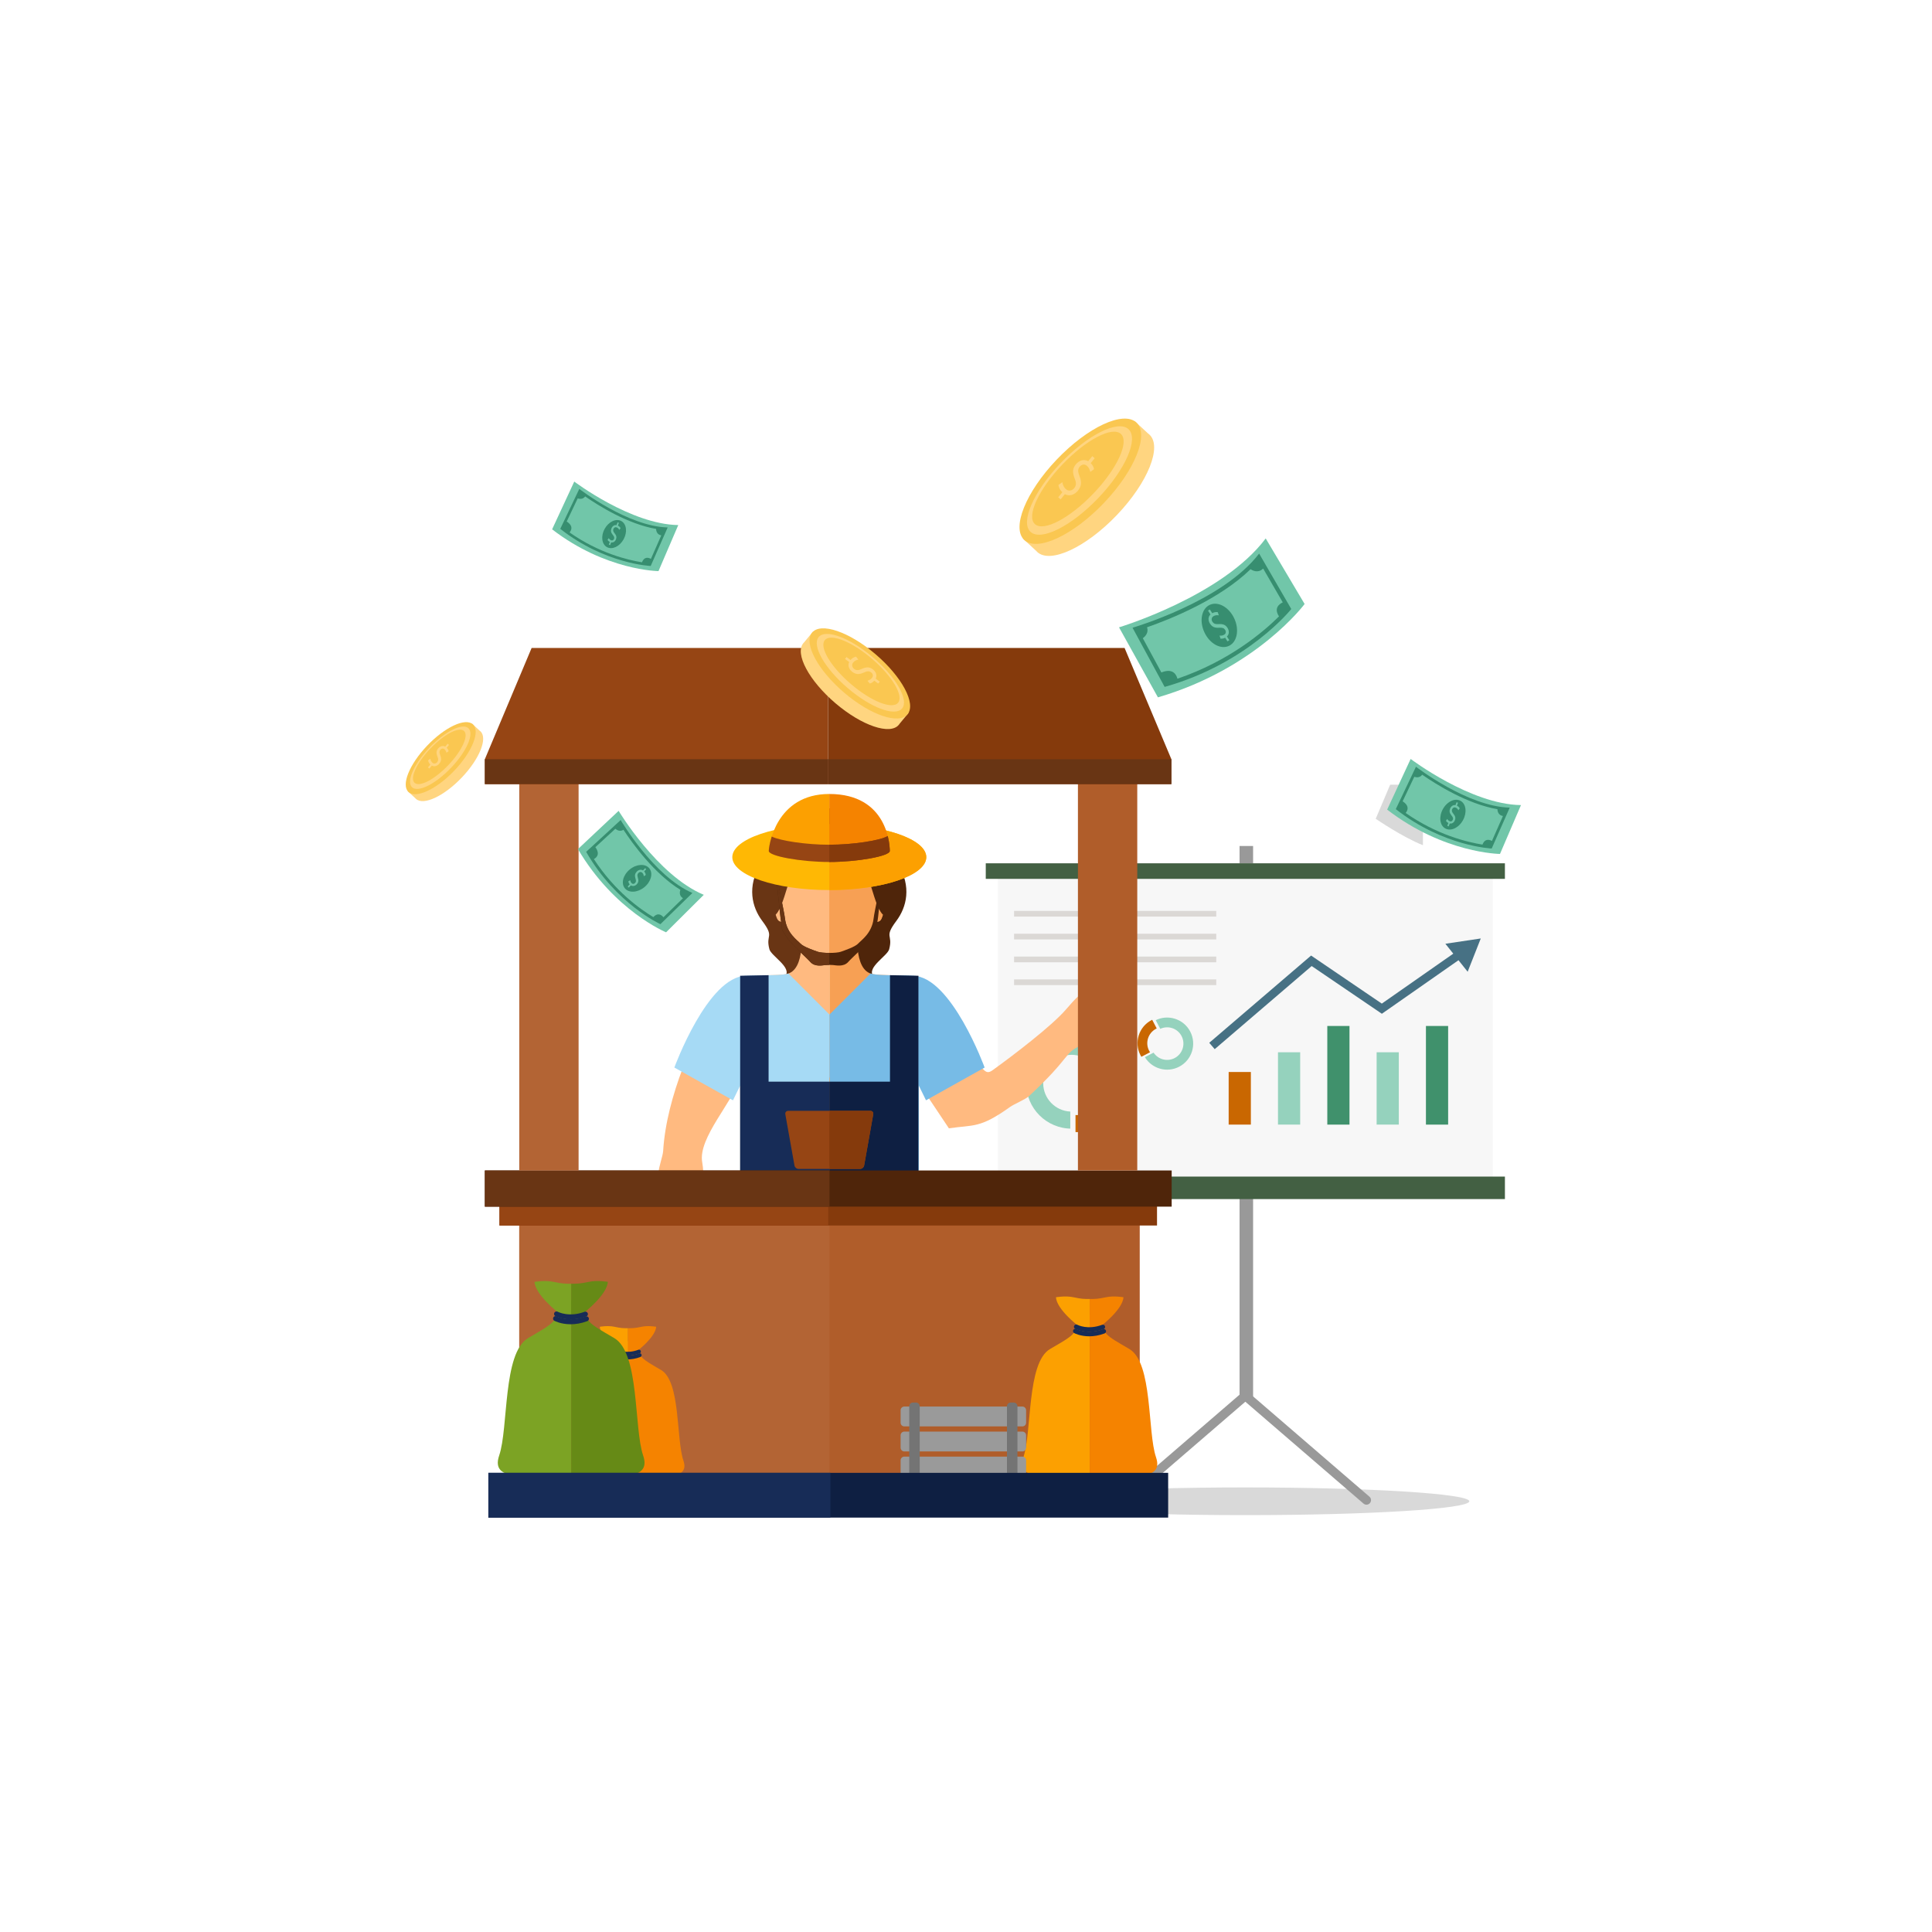 <svg width="300" height="300" viewBox="0 0 300 300" fill="none" xmlns="http://www.w3.org/2000/svg">
<path opacity="0.15" d="M193.376 235.268C212.584 235.268 228.156 234.306 228.156 233.118C228.156 231.931 212.584 230.968 193.376 230.968C174.168 230.968 158.597 231.931 158.597 233.118C158.597 234.306 174.168 235.268 193.376 235.268Z" fill="#020202"/>
<path d="M194.58 131.366H192.478V217.623H194.58V131.366Z" fill="#999999"/>
<path d="M174.567 233.646C174.368 233.646 174.17 233.563 174.03 233.401C173.775 233.105 173.808 232.659 174.104 232.404L192.808 216.281C193.104 216.026 193.551 216.06 193.805 216.355C194.06 216.65 194.027 217.096 193.731 217.352L175.027 233.475C174.895 233.59 174.73 233.646 174.567 233.646Z" fill="#999999"/>
<path d="M212.185 233.646C212.022 233.646 211.857 233.59 211.723 233.475L193.019 217.352C192.723 217.096 192.69 216.65 192.945 216.355C193.201 216.059 193.647 216.026 193.942 216.281L212.646 232.404C212.942 232.659 212.975 233.105 212.72 233.401C212.581 233.563 212.384 233.646 212.185 233.646Z" fill="#999999"/>
<path d="M231.801 134.052H154.949V186.057H231.801V134.052Z" fill="#F7F7F7"/>
<path d="M233.682 134.053H153.069V136.469H233.682V134.053Z" fill="#436043"/>
<path d="M233.683 182.699H153.069V186.192H233.683V182.699Z" fill="#436043"/>
<path d="M188.86 141.442H157.466V142.328H188.86V141.442Z" fill="#DBD8D5"/>
<path d="M188.86 144.989H157.466V145.875H188.86V144.989Z" fill="#DBD8D5"/>
<path d="M188.86 148.534H157.466V149.42H188.86V148.534Z" fill="#DBD8D5"/>
<path d="M188.86 152.081H157.466V152.967H188.86V152.081Z" fill="#DBD8D5"/>
<path d="M209.548 159.312H206.103V174.629H209.548V159.312Z" fill="#40916C"/>
<path d="M201.891 163.396H198.445V174.627H201.891V163.396Z" fill="#95D2BD"/>
<path d="M217.209 163.396H213.762V174.627H217.209V163.396Z" fill="#95D2BD"/>
<path d="M194.233 166.459H190.786V174.627H194.233V166.459Z" fill="#C96701"/>
<path d="M171.619 168.739C171.619 171.174 169.643 173.15 167.208 173.15C167.14 173.15 167.074 173.143 167.006 173.14V175.787C167.072 175.789 167.14 175.793 167.208 175.793C171.104 175.793 174.261 172.635 174.261 168.739C174.261 168.58 174.253 168.424 174.243 168.268H171.593C171.609 168.424 171.619 168.58 171.619 168.739Z" fill="#C96701"/>
<path d="M173.437 167.732C173.447 167.888 173.454 168.043 173.454 168.202C173.454 168.043 173.447 167.888 173.437 167.732Z" fill="#95D2BD"/>
<path d="M166.199 172.603C163.858 172.496 161.989 170.57 161.989 168.202C161.989 165.765 163.964 163.791 166.4 163.791C168.677 163.791 170.551 165.517 170.785 167.732H173.435C173.193 164.055 170.137 161.148 166.398 161.148C162.503 161.148 159.344 164.306 159.344 168.202C159.344 172.098 162.503 175.256 166.398 175.256C166.331 175.256 166.264 175.254 166.196 175.251V172.603H166.199Z" fill="#95D2BD"/>
<path d="M178.436 163.163C177.79 161.924 178.269 160.396 179.508 159.75C179.543 159.731 179.579 159.718 179.614 159.7L178.911 158.354C178.876 158.372 178.842 158.387 178.807 158.405C176.826 159.439 176.06 161.884 177.095 163.863C177.136 163.944 177.181 164.022 177.229 164.097L178.576 163.393C178.524 163.321 178.478 163.244 178.436 163.163Z" fill="#C96701"/>
<path d="M177.778 164.158C177.732 164.081 177.687 164.003 177.646 163.924C177.687 164.005 177.732 164.081 177.778 164.158Z" fill="#95D2BD"/>
<path d="M180.165 159.76C181.384 159.191 182.846 159.675 183.473 160.879C184.12 162.117 183.641 163.647 182.403 164.293C181.244 164.898 179.834 164.518 179.126 163.453L177.778 164.158C178.878 165.963 181.204 166.629 183.104 165.637C185.085 164.602 185.851 162.158 184.817 160.178C183.782 158.197 181.338 157.431 179.358 158.465C179.393 158.448 179.428 158.432 179.462 158.415L180.165 159.76Z" fill="#95D2BD"/>
<path d="M229.933 145.725L224.438 146.546L225.664 148.084L214.566 155.839L203.586 148.377L187.773 161.925L188.619 162.912L203.677 150.007L214.576 157.416L226.473 149.102L227.897 150.892L229.933 145.725Z" fill="#477184"/>
<path d="M224.866 159.312H221.419V174.629H224.866V159.312Z" fill="#40916C"/>
<path d="M128.828 126.318C128.828 126.318 127.831 124.355 125.716 125.008C123.602 125.66 123.325 126.947 122.312 127.589C121.302 128.235 120.175 128.508 119.591 130.625C119.005 132.739 118.582 133.371 118.106 134.147C115.954 137.688 116.764 140.869 118.357 142.995C120.337 145.64 118.846 145.021 119.472 147.398C119.746 148.437 122.974 150.209 121.957 151.547C121.957 151.547 125.138 149.935 125.972 148.929C127.057 147.609 128.828 126.318 128.828 126.318Z" fill="#693514"/>
<path d="M128.717 126.318C128.717 126.318 129.712 124.355 131.828 125.008C133.941 125.66 134.218 126.947 135.231 127.589C136.24 128.235 137.368 128.508 137.956 130.625C138.54 132.739 138.964 133.371 139.437 134.147C141.59 137.688 140.779 140.869 139.188 142.995C137.208 145.64 138.699 145.021 138.071 147.398C137.8 148.437 134.571 150.209 135.588 151.547C135.588 151.547 132.405 149.935 131.574 148.929C130.487 147.609 128.717 126.318 128.717 126.318Z" fill="#4F250A"/>
<path d="M124.388 144.021C124.388 144.021 125.242 150.746 122.068 151.26C118.856 151.782 113.77 150.468 111.004 155.319C107.913 160.734 103.492 170.166 102.973 178.727C102.927 179.513 102.262 181.263 102.276 182.03C102.456 191.118 103.68 190.429 102.793 193.32C101.902 196.215 101.791 199.023 105.47 199.753C108.863 200.428 109.131 199.917 108.506 195.271C108.06 191.962 109.756 184.345 109.042 180.487C108.338 176.685 113.949 170.961 114.931 167.303V185.26H128.77V167.306H128.802V138.644L124.388 144.021Z" fill="#FFBA80"/>
<path d="M146.603 155.319C143.835 150.468 138.75 151.782 135.537 151.26C132.363 150.746 133.218 144.021 133.218 144.021L128.802 138.644V167.305H128.77V185.262H142.612V167.306H142.674C143.658 170.964 149.692 160.734 146.603 155.319Z" fill="#F7A054"/>
<path d="M136.807 138.171H136.647C136.716 137.624 136.782 137.086 136.849 136.58C137.192 133.945 137.967 126.243 128.773 126.243C119.579 126.243 120.351 133.943 120.696 136.58C120.762 137.086 120.831 137.624 120.895 138.171H120.739C119.338 137.135 119.221 139.841 119.804 140.763C120.287 141.529 120.3 141.61 120.589 142.454C120.807 143.076 121.162 143.159 121.459 143.09C121.496 143.456 121.531 143.778 121.553 144.034C121.681 145.455 125.096 148.3 125.873 149.192C126.595 150.027 127.805 149.701 128.196 149.683C128.585 149.665 128.771 149.652 128.771 149.652C128.771 149.652 128.956 149.664 129.35 149.683C129.735 149.701 130.947 150.027 131.672 149.192C132.445 148.3 135.862 145.455 135.989 144.034C136.013 143.778 136.041 143.456 136.081 143.09C136.38 143.159 136.739 143.076 136.95 142.454C137.244 141.61 137.253 141.529 137.737 140.763C138.323 139.841 138.206 137.135 136.807 138.171Z" fill="#FFBA80"/>
<path d="M151.097 164.794C152.892 165.767 152.892 167.067 154.124 166.184C157.313 163.898 163.347 159.285 165.521 156.753C168.576 153.199 169.136 153.059 170.886 156.04C172.788 159.276 170.615 161.058 167.863 162.319C165.112 163.578 166.442 164.034 159.77 170.211C159.207 170.732 157.482 171.428 156.841 171.887C152.137 175.249 151.247 174.63 147.344 175.206L143.832 169.947L151.097 164.794Z" fill="#FFBA80"/>
<path d="M128.771 149.652H128.773C128.773 149.652 128.958 149.664 129.351 149.683C129.737 149.701 130.949 150.027 131.673 149.192C132.446 148.3 135.863 145.455 135.99 144.034C136.015 143.778 136.042 143.456 136.083 143.09C136.381 143.159 136.74 143.076 136.951 142.454C137.245 141.61 137.254 141.529 137.739 140.763C138.323 139.842 138.205 137.135 136.805 138.171H136.645C136.715 137.624 136.781 137.086 136.847 136.58C137.062 134.936 137.443 131.316 135.464 128.827H128.77V149.652H128.771Z" fill="#F7A054"/>
<path d="M128.643 130.691C128.643 130.691 128.215 132.746 130.112 133.782C132.012 134.822 134.771 136.108 135.319 137.855C135.872 139.601 136.433 141.677 137.368 142.24C138.303 142.806 139.091 137.48 138.632 136.701C138.173 135.927 137.693 131.589 137.251 130.69C134.032 124.107 128.715 125.55 128.715 125.55L128.643 130.691Z" fill="#4F250A"/>
<path d="M128.899 130.691C128.899 130.691 129.328 132.746 127.431 133.782C125.531 134.822 122.771 136.108 122.224 137.855C121.671 139.601 121.11 141.677 120.175 142.24C119.24 142.806 118.452 137.48 118.911 136.701C119.37 135.927 119.852 131.589 120.292 130.69C123.511 124.107 128.828 125.55 128.828 125.55L128.899 130.691Z" fill="#693514"/>
<path d="M136.648 137.219C136.648 137.695 135.792 141.449 135.65 142.647C135.377 144.92 133.746 145.98 133.269 146.502C132.793 147.028 131.221 147.551 130.552 147.791C129.887 148.028 127.652 148.028 126.986 147.791C126.32 147.551 124.751 147.029 124.272 146.502C123.798 145.981 122.166 144.92 121.892 142.647C121.746 141.449 120.89 137.695 120.89 137.219C120.89 136.901 120.737 137.017 120.644 137.385C120.675 137.623 120.706 137.865 120.733 138.109C120.733 138.109 121.225 143.146 121.31 143.126C121.348 143.503 121.381 143.832 121.404 144.091C121.415 144.217 121.459 144.357 121.517 144.503C121.694 144.777 121.97 145.228 122.32 145.762C123.444 147.155 125.267 148.729 125.809 149.354C126.549 150.205 127.783 149.874 128.18 149.853C128.578 149.834 128.768 149.827 128.768 149.827C128.768 149.827 128.957 149.835 129.36 149.853C129.754 149.874 130.99 150.205 131.728 149.354C132.272 148.729 134.093 147.155 135.22 145.762C135.566 145.228 135.843 144.777 136.02 144.503C136.078 144.357 136.123 144.217 136.133 144.091C136.159 143.832 136.189 143.503 136.228 143.126C136.315 143.148 136.802 138.109 136.802 138.109C136.834 137.864 136.864 137.623 136.895 137.385C136.802 137.017 136.648 136.903 136.648 137.219Z" fill="#4F250A"/>
<path d="M129.533 148.328C129.204 148.01 128.772 148.065 128.772 148.065C128.772 148.065 128.337 148.01 128.008 148.328C127.681 148.647 126.984 148.413 126.984 148.413L128.388 149.569L128.772 149.186L129.155 149.569L130.558 148.413C130.558 148.413 129.862 148.645 129.533 148.328Z" fill="#4F250A"/>
<path d="M128.802 200.291C128.802 200.291 126.81 201.768 126.336 213.486C125.763 227.523 125.21 233.69 125.21 233.69H116.002L114.931 213.515V185.263L128.802 184.345V200.291Z" fill="#172C57"/>
<path d="M128.802 200.291C128.802 200.291 130.794 201.768 131.271 213.486C131.843 227.523 132.396 233.69 132.396 233.69H141.604L142.675 213.515V185.263L128.802 184.345V200.291Z" fill="#0E1F42"/>
<path d="M142.45 233.403L143.134 217.809H136.966V233.403H142.45Z" fill="#B05D2A"/>
<path d="M131.48 233.403L130.794 217.809H136.966V233.403H131.48Z" fill="#B05D2A"/>
<path d="M131.245 235.088C131.245 231.798 133.806 229.132 136.966 229.132C140.123 229.132 142.685 231.798 142.685 235.088C142.685 235.088 142.615 235.48 142.094 235.48C141.574 235.48 136.966 235.48 136.966 235.48C136.966 235.48 132.356 235.48 131.835 235.48C131.315 235.482 131.245 235.088 131.245 235.088Z" fill="#853A0C"/>
<path d="M130.154 214.05C130.154 213.758 130.386 213.515 130.667 213.515H143.262C143.547 213.515 143.776 213.756 143.776 214.05V218.433C143.776 218.728 143.547 218.969 143.262 218.969H130.667C130.385 218.969 130.154 218.728 130.154 218.433V214.05Z" fill="#853A0C"/>
<path d="M122.433 151.164V151.161C122.318 151.203 122.198 151.238 122.069 151.261C121.218 151.398 120.235 151.41 119.199 151.44C119.081 151.43 118.956 151.421 118.811 151.426C117.05 151.454 115.822 151.514 115.822 151.514C109.867 151.646 104.714 165.768 104.714 165.768L113.815 170.854L114.93 168.577V185.263H128.769V167.306H128.8V157.535L122.433 151.164Z" fill="#A6DAF5"/>
<path d="M135.174 151.164L135.175 151.161C135.292 151.203 135.409 151.238 135.537 151.261C136.387 151.398 137.372 151.41 138.407 151.44C138.525 151.43 138.651 151.421 138.794 151.426C140.555 151.454 141.785 151.514 141.785 151.514C147.741 151.646 152.892 165.768 152.892 165.768L143.792 170.854L142.675 168.577V185.263H128.835V167.306H128.802V157.535L135.174 151.164Z" fill="#77BBE6"/>
<path d="M115.157 233.403L114.471 217.809H120.641V233.403H115.157Z" fill="#B36434"/>
<path d="M126.127 233.403L126.812 217.809H120.641V233.403H126.127Z" fill="#B36434"/>
<path d="M126.362 235.088C126.362 231.798 123.799 229.132 120.641 229.132C117.482 229.132 114.921 231.798 114.921 235.088C114.921 235.088 114.992 235.48 115.513 235.48C116.034 235.48 120.641 235.48 120.641 235.48C120.641 235.48 125.252 235.48 125.77 235.48C126.291 235.482 126.362 235.088 126.362 235.088Z" fill="#964514"/>
<path d="M127.453 214.05C127.453 213.758 127.223 213.515 126.941 213.515H114.344C114.061 213.515 113.831 213.756 113.831 214.05V218.433C113.831 218.728 114.061 218.969 114.344 218.969H126.941C127.223 218.969 127.453 218.728 127.453 218.433V214.05Z" fill="#964514"/>
<path d="M128.008 148.328C127.681 148.647 126.984 148.413 126.984 148.413L128.388 149.569L128.772 149.186V148.066C128.772 148.065 128.336 148.01 128.008 148.328Z" fill="#693514"/>
<path d="M126.986 147.791C126.32 147.551 124.751 147.029 124.272 146.502C123.798 145.981 122.166 144.92 121.892 142.647C121.746 141.449 120.89 137.695 120.89 137.219C120.89 136.901 120.737 137.017 120.644 137.385C120.675 137.623 120.706 137.865 120.733 138.109C120.733 138.109 121.225 143.146 121.31 143.126C121.348 143.503 121.381 143.832 121.404 144.091C121.415 144.217 121.459 144.357 121.517 144.503C121.694 144.777 121.97 145.228 122.32 145.762C123.444 147.155 125.267 148.729 125.809 149.354C126.549 150.205 127.783 149.874 128.18 149.853C128.578 149.834 128.768 149.827 128.768 149.827V147.967C128.047 147.967 127.32 147.909 126.986 147.791Z" fill="#693514"/>
<path d="M114.931 185.263V151.514L119.346 151.424V167.961H128.771V185.263H114.931Z" fill="#172C57"/>
<path d="M142.613 185.263V151.514L138.195 151.424V167.961H128.771V185.263H142.613Z" fill="#0E1F42"/>
<path d="M134.181 180.985C134.129 181.273 133.845 181.511 133.55 181.511H123.993C123.698 181.511 123.417 181.273 123.365 180.985L121.945 173.02C121.893 172.729 122.094 172.49 122.388 172.49H135.156C135.452 172.49 135.65 172.729 135.598 173.02L134.181 180.985Z" fill="#964514"/>
<path d="M135.156 172.492H130.535H129.307H128.803V172.871C128.787 172.922 128.771 172.972 128.771 173.027V180.975C128.771 181.031 128.787 181.083 128.803 181.131V181.51H129.307H130.535H133.55C133.845 181.51 134.129 181.272 134.181 180.983L135.598 173.019C135.648 172.729 135.451 172.492 135.156 172.492Z" fill="#853A0C"/>
<path d="M143.832 133.099C143.832 130.277 137.089 127.99 128.771 127.99C120.453 127.99 113.712 130.277 113.712 133.099C113.712 135.923 120.453 138.21 128.771 138.21C137.089 138.21 143.832 135.923 143.832 133.099Z" fill="#FFB804"/>
<path d="M128.771 127.99V138.21C137.09 138.21 143.832 135.923 143.832 133.099C143.832 130.277 137.09 127.99 128.771 127.99Z" fill="#FCA001"/>
<path d="M128.771 133.847C124.409 133.847 119.376 132.944 119.376 132.138C119.376 131.333 120.476 123.289 128.771 123.289V133.847Z" fill="#FCA001"/>
<path d="M128.771 133.847C133.134 133.847 138.167 132.944 138.167 132.138C138.167 131.333 137.903 123.289 128.771 123.289V133.847Z" fill="#F58300"/>
<path d="M128.771 131.17C125.19 131.17 121.158 130.558 119.832 129.898C119.476 131.016 119.376 131.899 119.376 132.138C119.376 132.942 124.409 133.847 128.771 133.847C133.134 133.847 138.167 132.944 138.167 132.138C138.167 131.893 138.141 130.974 137.85 129.818C136.692 130.512 132.495 131.17 128.771 131.17Z" fill="#964514"/>
<path d="M138.166 132.138C138.166 131.893 138.14 130.974 137.849 129.818C136.693 130.512 132.494 131.17 128.77 131.17V133.847C133.133 133.847 138.166 132.944 138.166 132.138Z" fill="#853A0C"/>
<path d="M176.977 189.51H80.63V232.502H176.977V189.51Z" fill="#B05D2A"/>
<path d="M128.803 189.51H80.63V232.502H128.803V189.51Z" fill="#B36434"/>
<path d="M179.662 187.249H77.558V190.297H179.662V187.249Z" fill="#853A0C"/>
<path d="M128.61 187.249H77.558V190.297H128.61V187.249Z" fill="#964514"/>
<path d="M181.937 181.751H75.287V187.368H181.937V181.751Z" fill="#4F250A"/>
<path d="M128.802 181.751H75.287V187.368H128.802V181.751Z" fill="#693514"/>
<path d="M89.843 121.154H80.63V181.753H89.843V121.154Z" fill="#B36434"/>
<path d="M176.593 121.154H167.381V181.753H176.593V121.154Z" fill="#B05D2A"/>
<path d="M75.287 117.891L82.549 100.617H128.588V121.758H75.287V117.891Z" fill="#964514"/>
<path d="M181.891 117.891L174.626 100.617H128.588V121.758H181.891V117.891Z" fill="#853A0C"/>
<path d="M128.588 117.891H75.287V121.758H128.588V117.891Z" fill="#693514"/>
<path d="M181.891 117.891H128.588V121.758H181.891V117.891Z" fill="#693514"/>
<path d="M97.513 229.155C92.57 229.155 87.794 230.048 88.913 226.767C90.033 223.483 89.323 214.529 92.365 212.737C95.406 210.947 95.949 210.831 96.201 208.246H97.513V229.155V229.155Z" fill="#FCA001"/>
<path d="M97.513 229.155C102.452 229.155 107.232 230.048 106.111 226.767C104.99 223.483 105.7 214.529 102.658 212.737C99.616 210.947 99.075 210.831 98.823 208.246H97.511V229.155H97.513Z" fill="#F58300"/>
<path d="M95.955 209.686C95.955 209.686 93.238 207.589 93.131 206.021C93.131 206.021 94.366 205.797 95.409 206.021C96.454 206.244 96.781 206.244 97.514 206.244V209.976L95.955 209.686Z" fill="#FCA001"/>
<path d="M99.068 209.686C99.068 209.686 101.786 207.589 101.892 206.021C101.892 206.021 100.658 205.797 99.614 206.021C98.569 206.244 98.244 206.244 97.511 206.244V209.976L99.068 209.686Z" fill="#F58300"/>
<path d="M97.458 210.505C96.364 210.505 95.665 210.139 95.624 210.113C95.477 210.035 95.424 209.854 95.501 209.712C95.579 209.566 95.761 209.511 95.906 209.59C95.96 209.618 97.263 210.29 99.112 209.598C99.266 209.541 99.436 209.618 99.494 209.772C99.552 209.927 99.475 210.098 99.321 210.157C98.625 210.414 97.993 210.505 97.458 210.505Z" fill="#172C57"/>
<path d="M97.455 211.085C96.292 211.085 95.549 210.696 95.504 210.671C95.359 210.593 95.304 210.411 95.383 210.266C95.461 210.123 95.643 210.068 95.786 210.146C95.804 210.155 97.249 210.896 99.23 210.155C99.384 210.097 99.556 210.176 99.615 210.329C99.671 210.485 99.593 210.655 99.438 210.713C98.697 210.991 98.024 211.085 97.455 211.085Z" fill="#172C57"/>
<path d="M88.691 229.12C82.269 229.12 76.054 230.283 77.511 226.015C78.969 221.748 78.045 210.105 82 207.778C85.954 205.449 86.658 205.299 86.984 201.939H88.691V229.12Z" fill="#7CA324"/>
<path d="M88.691 229.12C95.115 229.12 101.326 230.283 99.869 226.015C98.412 221.748 99.337 210.105 95.38 207.778C91.427 205.449 90.722 205.299 90.396 201.939H88.691V229.12Z" fill="#668A16"/>
<path d="M86.665 203.809C86.665 203.809 83.133 201.083 82.993 199.046C82.993 199.046 84.599 198.757 85.958 199.046C87.313 199.337 87.737 199.337 88.691 199.337V204.187L86.665 203.809Z" fill="#7CA324"/>
<path d="M90.717 203.809C90.717 203.809 94.248 201.083 94.387 199.046C94.387 199.046 92.783 198.757 91.422 199.046C90.066 199.337 89.643 199.337 88.691 199.337V204.187L90.717 203.809Z" fill="#668A16"/>
<path d="M88.619 204.875C87.198 204.875 86.289 204.397 86.234 204.367C86.043 204.266 85.974 204.029 86.075 203.843C86.176 203.653 86.411 203.584 86.6 203.683C86.671 203.722 88.366 204.595 90.767 203.693C90.968 203.62 91.19 203.721 91.267 203.92C91.342 204.122 91.242 204.345 91.04 204.42C90.138 204.761 89.316 204.875 88.619 204.875Z" fill="#172C57"/>
<path d="M88.616 205.63C87.104 205.63 86.138 205.123 86.079 205.091C85.89 204.99 85.821 204.754 85.925 204.566C86.024 204.377 86.261 204.308 86.447 204.407C86.47 204.419 88.349 205.386 90.923 204.419C91.124 204.347 91.349 204.448 91.424 204.648C91.497 204.849 91.396 205.071 91.194 205.148C90.23 205.507 89.356 205.63 88.616 205.63Z" fill="#172C57"/>
<path d="M169.208 229.132C163.294 229.132 157.571 230.204 158.913 226.273C160.257 222.341 159.407 211.621 163.047 209.476C166.689 207.332 167.337 207.195 167.637 204.1H169.207V229.132H169.208Z" fill="#FCA001"/>
<path d="M169.208 229.132C175.123 229.132 180.844 230.204 179.503 226.273C178.162 222.341 179.011 211.621 175.37 209.476C171.729 207.332 171.08 207.195 170.78 204.1H169.21V229.132H169.208Z" fill="#F58300"/>
<path d="M167.346 205.823C167.346 205.823 164.093 203.314 163.965 201.437C163.965 201.437 165.441 201.168 166.693 201.437C167.944 201.706 168.332 201.706 169.21 201.706V206.172L167.346 205.823Z" fill="#FCA001"/>
<path d="M171.074 205.823C171.074 205.823 174.325 203.314 174.455 201.437C174.455 201.437 172.977 201.168 171.726 201.437C170.474 201.706 170.087 201.706 169.208 201.706V206.172L171.074 205.823Z" fill="#F58300"/>
<path d="M169.142 206.804C167.833 206.804 166.997 206.366 166.946 206.338C166.773 206.244 166.708 206.026 166.802 205.855C166.896 205.682 167.111 205.617 167.284 205.709C167.35 205.742 168.911 206.549 171.122 205.719C171.306 205.651 171.513 205.742 171.581 205.928C171.65 206.114 171.557 206.319 171.373 206.389C170.542 206.699 169.784 206.804 169.142 206.804Z" fill="#172C57"/>
<path d="M169.14 207.501C167.748 207.501 166.858 207.032 166.803 207.003C166.63 206.909 166.565 206.693 166.66 206.521C166.752 206.347 166.97 206.282 167.144 206.374C167.164 206.384 168.892 207.273 171.264 206.389C171.449 206.319 171.657 206.412 171.726 206.596C171.795 206.782 171.7 206.987 171.515 207.057C170.628 207.387 169.823 207.501 169.14 207.501Z" fill="#172C57"/>
<path d="M159.332 226.757C159.332 226.441 159.072 226.181 158.756 226.181H140.42C140.103 226.181 139.844 226.441 139.844 226.757V228.69C139.844 229.006 140.103 229.264 140.42 229.264H158.758C159.074 229.264 159.333 229.006 159.333 228.69V226.757H159.332Z" fill="#9A9A9A"/>
<path d="M159.332 222.871C159.332 222.553 159.072 222.295 158.756 222.295H140.42C140.103 222.295 139.844 222.553 139.844 222.871V224.803C139.844 225.12 140.103 225.379 140.42 225.379H158.758C159.074 225.379 159.333 225.119 159.333 224.803V222.871H159.332Z" fill="#9A9A9A"/>
<path d="M159.332 218.984C159.332 218.666 159.072 218.408 158.756 218.408H140.42C140.103 218.408 139.844 218.666 139.844 218.984V220.917C139.844 221.233 140.103 221.491 140.42 221.491H158.758C159.074 221.491 159.333 221.232 159.333 220.917V218.984H159.332Z" fill="#9A9A9A"/>
<path d="M142.814 228.69C142.814 229.006 142.555 229.264 142.238 229.264H141.762C141.443 229.264 141.186 229.006 141.186 228.69V218.363C141.186 218.047 141.444 217.787 141.762 217.787H142.238C142.555 217.787 142.814 218.049 142.814 218.363V228.69Z" fill="#747474"/>
<path d="M156.361 228.69C156.361 229.006 156.619 229.264 156.937 229.264H157.414C157.732 229.264 157.99 229.006 157.99 228.69V218.363C157.99 218.047 157.732 217.787 157.414 217.787H156.937C156.619 217.787 156.361 218.049 156.361 218.363V228.69Z" fill="#747474"/>
<path d="M181.392 228.702H75.832V235.653H181.392V228.702Z" fill="#0E1F42"/>
<path d="M128.942 228.702H75.832V235.653H128.942V228.702Z" fill="#172C57"/>
<path d="M139.69 112.381L141.092 110.687L138.447 110.176C137.602 108.384 135.921 106.273 133.683 104.362C131.445 102.452 129.113 101.138 127.238 100.607L126.274 98.038L124.871 99.732C124.824 99.777 124.78 99.825 124.738 99.875C123.392 101.523 125.623 105.693 129.719 109.19C133.817 112.688 138.229 114.187 139.576 112.539C139.617 112.49 139.656 112.437 139.69 112.381Z" fill="#FFD580"/>
<path d="M140.933 110.902C139.587 112.549 135.175 111.049 131.077 107.553C126.979 104.055 124.75 99.885 126.096 98.237C127.442 96.59 131.856 98.089 135.952 101.586C140.05 105.082 142.279 109.254 140.933 110.902Z" fill="#FAC751"/>
<path d="M135.553 102.075C131.972 99.018 128.194 97.611 127.115 98.931C126.036 100.252 128.064 103.8 131.646 106.857C135.227 109.915 139.004 111.322 140.084 110.001C141.163 108.681 139.134 105.132 135.553 102.075ZM132.152 106.237C129.008 103.554 127.183 100.494 128.076 99.402C128.968 98.309 132.239 99.601 135.383 102.283C138.527 104.967 140.351 108.026 139.459 109.118C138.567 110.211 135.296 108.921 132.152 106.237Z" fill="#FFD580"/>
<path d="M131.21 102.324L131.445 102.024L132.077 102.484C132.315 102.2 132.598 102.028 132.926 101.966L133.288 102.416C132.937 102.485 132.664 102.644 132.471 102.892C132.346 103.054 132.301 103.225 132.334 103.41C132.367 103.595 132.471 103.749 132.646 103.878C132.804 103.993 132.97 104.052 133.148 104.054C133.324 104.057 133.536 104 133.781 103.883C134.159 103.707 134.481 103.622 134.745 103.632C135.008 103.641 135.262 103.735 135.504 103.911C135.764 104.1 135.938 104.326 136.028 104.59C136.119 104.855 136.101 105.117 135.976 105.38L136.608 105.841L136.373 106.143L135.759 105.696C135.572 105.915 135.337 106.064 135.057 106.142L134.703 105.704C135.005 105.622 135.238 105.475 135.402 105.264C135.521 105.11 135.563 104.954 135.529 104.797C135.492 104.64 135.399 104.504 135.247 104.393C135.1 104.286 134.944 104.234 134.777 104.241C134.612 104.248 134.383 104.318 134.091 104.45C133.739 104.611 133.431 104.68 133.165 104.661C132.898 104.642 132.633 104.536 132.364 104.341C132.102 104.149 131.918 103.912 131.817 103.634C131.716 103.355 131.729 103.077 131.859 102.8L131.21 102.324Z" fill="#FFD580"/>
<path d="M74.483 113.46L73.282 112.35L72.796 114.292C71.431 114.848 69.796 116.01 68.287 117.594C66.778 119.178 65.707 120.856 65.237 122.227L63.291 122.839L64.491 123.948C64.523 123.984 64.556 124.019 64.592 124.052C65.761 125.119 68.947 123.632 71.71 120.732C74.473 117.832 75.766 114.617 74.597 113.551C74.561 113.519 74.523 113.487 74.483 113.46Z" fill="#FFD580"/>
<path d="M73.435 112.477C74.604 113.544 73.311 116.758 70.548 119.659C67.785 122.559 64.599 124.045 63.431 122.979C62.262 121.912 63.555 118.698 66.318 115.797C69.079 112.897 72.267 111.411 73.435 112.477Z" fill="#FAC751"/>
<path d="M66.664 116.113C64.249 118.649 63.051 121.396 63.988 122.25C64.924 123.104 67.641 121.744 70.055 119.208C72.47 116.673 73.668 113.926 72.731 113.072C71.795 112.216 69.079 113.578 66.664 116.113ZM69.616 118.807C67.497 121.032 65.15 122.263 64.377 121.556C63.602 120.849 64.693 118.473 66.813 116.249C68.932 114.024 71.278 112.793 72.052 113.5C72.825 114.206 71.736 116.582 69.616 118.807Z" fill="#FFD580"/>
<path d="M66.672 119.347L66.459 119.161L66.827 118.711C66.626 118.523 66.51 118.307 66.478 118.06L66.827 117.809C66.864 118.073 66.971 118.281 67.147 118.435C67.261 118.535 67.388 118.577 67.527 118.558C67.665 118.54 67.785 118.47 67.886 118.346C67.978 118.233 68.029 118.112 68.037 117.981C68.046 117.849 68.013 117.691 67.936 117.504C67.821 117.216 67.772 116.975 67.789 116.779C67.807 116.584 67.886 116.399 68.027 116.227C68.179 116.043 68.353 115.922 68.553 115.865C68.752 115.809 68.947 115.832 69.135 115.936L69.504 115.486L69.717 115.672L69.361 116.109C69.516 116.258 69.618 116.438 69.662 116.649L69.323 116.893C69.274 116.665 69.174 116.486 69.024 116.356C68.915 116.261 68.801 116.223 68.683 116.243C68.564 116.264 68.46 116.327 68.372 116.435C68.287 116.539 68.242 116.655 68.241 116.777C68.24 116.9 68.281 117.073 68.369 117.295C68.473 117.562 68.514 117.794 68.489 117.992C68.465 118.19 68.374 118.383 68.218 118.574C68.065 118.761 67.882 118.887 67.671 118.95C67.46 119.014 67.254 118.994 67.053 118.885L66.672 119.347Z" fill="#FFD580"/>
<path d="M178.271 67.31L176.184 65.381L175.337 68.757C172.965 69.721 170.123 71.743 167.5 74.496C164.876 77.249 163.015 80.166 162.197 82.549L158.813 83.612L160.901 85.541C160.956 85.605 161.014 85.665 161.076 85.723C163.106 87.576 168.647 84.993 173.449 79.953C178.252 74.913 180.499 69.323 178.467 67.47C178.406 67.411 178.34 67.358 178.271 67.31Z" fill="#FFD580"/>
<path d="M176.449 65.6C178.48 67.454 176.232 73.043 171.43 78.084C166.627 83.124 161.088 85.709 159.058 83.856C157.026 82.002 159.273 76.413 164.076 71.372C168.878 66.331 174.417 63.746 176.449 65.6Z" fill="#FAC751"/>
<path d="M164.679 71.922C160.482 76.327 158.398 81.103 160.026 82.589C161.653 84.075 166.376 81.707 170.573 77.302C174.77 72.897 176.854 68.12 175.225 66.635C173.599 65.149 168.876 67.515 164.679 71.922ZM169.81 76.604C166.126 80.471 162.047 82.611 160.702 81.383C159.356 80.155 161.252 76.024 164.937 72.157C168.622 68.29 172.7 66.15 174.046 67.378C175.389 68.606 173.494 72.737 169.81 76.604Z" fill="#FFD580"/>
<path d="M164.692 77.543L164.321 77.22L164.96 76.437C164.611 76.111 164.408 75.732 164.353 75.305L164.959 74.87C165.024 75.328 165.21 75.691 165.516 75.957C165.715 76.131 165.934 76.201 166.174 76.171C166.413 76.141 166.621 76.018 166.8 75.802C166.959 75.605 167.048 75.395 167.063 75.167C167.079 74.939 167.021 74.663 166.888 74.339C166.686 73.838 166.601 73.417 166.631 73.078C166.662 72.738 166.799 72.418 167.044 72.118C167.307 71.798 167.611 71.587 167.957 71.489C168.304 71.391 168.641 71.431 168.972 71.612L169.611 70.828L169.983 71.153L169.363 71.912C169.634 72.17 169.809 72.483 169.888 72.85L169.299 73.274C169.214 72.878 169.041 72.567 168.781 72.34C168.591 72.176 168.393 72.109 168.187 72.144C167.98 72.179 167.8 72.291 167.646 72.479C167.497 72.66 167.421 72.86 167.418 73.073C167.415 73.287 167.488 73.587 167.64 73.972C167.822 74.437 167.89 74.841 167.848 75.183C167.804 75.525 167.647 75.861 167.377 76.193C167.11 76.519 166.793 76.737 166.426 76.849C166.06 76.96 165.702 76.923 165.353 76.735L164.692 77.543Z" fill="#FFD580"/>
<path d="M173.762 97.412C173.762 97.412 189.809 92.58 196.539 83.608L202.579 93.789C202.579 93.789 195.16 103.797 179.802 108.284L173.762 97.412Z" fill="#71C6A9"/>
<path d="M195.519 85.96C189.785 93.445 175.86 97.473 175.86 97.473L180.844 106.662C193.791 103.022 200.509 94.57 200.509 94.57L195.519 85.96ZM180.34 104.42L177.456 99.102C177.803 98.849 178.402 98.263 178.114 97.402C181.76 96.134 189.341 93.096 194.186 88.384C194.534 88.618 195.382 89.039 196.142 88.283L199.187 93.536C198.698 93.76 197.744 94.395 198.601 95.712C196.226 98.08 190.893 102.644 182.83 105.39C182.38 103.719 180.888 104.184 180.34 104.42Z" fill="#378E70"/>
<path d="M191.653 96.028C192.474 97.787 192.102 99.698 190.822 100.295C189.542 100.891 187.84 99.949 187.02 98.19C186.199 96.431 186.571 94.52 187.851 93.923C189.13 93.327 190.832 94.269 191.653 96.028Z" fill="#378E70"/>
<path d="M187.579 94.811L187.866 94.639L188.238 95.217C188.524 95.06 188.811 95.008 189.1 95.063L189.254 95.548C188.944 95.493 188.67 95.536 188.433 95.679C188.279 95.772 188.187 95.898 188.156 96.06C188.125 96.222 188.161 96.382 188.263 96.543C188.357 96.688 188.474 96.79 188.618 96.848C188.762 96.907 188.953 96.927 189.191 96.91C189.557 96.885 189.847 96.919 190.061 97.01C190.274 97.1 190.452 97.258 190.595 97.48C190.748 97.716 190.818 97.959 190.81 98.204C190.8 98.45 190.702 98.659 190.517 98.835L190.889 99.415L190.6 99.587L190.24 99.025C190.016 99.146 189.777 99.194 189.521 99.167L189.37 98.696C189.644 98.725 189.882 98.679 190.083 98.558C190.23 98.47 190.313 98.356 190.335 98.214C190.357 98.073 190.322 97.933 190.233 97.794C190.146 97.66 190.033 97.568 189.895 97.522C189.758 97.474 189.547 97.46 189.266 97.475C188.927 97.494 188.651 97.454 188.439 97.354C188.227 97.255 188.042 97.082 187.885 96.836C187.731 96.595 187.656 96.343 187.661 96.083C187.667 95.822 187.767 95.598 187.961 95.412L187.579 94.811Z" fill="#71C6A9"/>
<path d="M96.061 125.908C96.061 125.908 102.068 135.93 109.282 138.947L103.431 144.768C103.431 144.768 95.399 141.462 89.743 131.847L96.061 125.908Z" fill="#71C6A9"/>
<path d="M107.517 138.66C101.479 136.063 96.377 127.336 96.377 127.336L91.017 132.275C95.689 140.406 102.55 143.504 102.55 143.504L107.517 138.66ZM92.447 131.551L95.549 128.693C95.78 128.885 96.277 129.189 96.81 128.847C98.29 131.095 101.638 135.701 105.65 138.171C105.552 138.447 105.411 139.092 106.053 139.475L103.021 142.432C102.786 142.139 102.195 141.604 101.452 142.407C99.445 141.207 95.449 138.38 92.216 133.399C93.269 132.812 92.7 131.881 92.447 131.551Z" fill="#378E70"/>
<path d="M100.051 137.766C99.002 138.621 97.647 138.695 97.025 137.932C96.403 137.168 96.749 135.857 97.798 135.001C98.847 134.145 100.202 134.072 100.824 134.835C101.447 135.6 101.1 136.911 100.051 137.766Z" fill="#378E70"/>
<path d="M100.179 134.803L100.345 134.968L100.017 135.318C100.173 135.484 100.257 135.669 100.268 135.874L99.967 136.06C99.951 135.841 99.874 135.663 99.737 135.528C99.649 135.44 99.547 135.398 99.433 135.405C99.319 135.411 99.216 135.463 99.124 135.559C99.042 135.647 98.994 135.744 98.98 135.852C98.966 135.959 98.984 136.092 99.036 136.251C99.115 136.494 99.143 136.696 99.117 136.857C99.093 137.015 99.016 137.162 98.891 137.297C98.756 137.44 98.605 137.53 98.437 137.565C98.27 137.6 98.111 137.571 97.961 137.476L97.634 137.826L97.468 137.66L97.785 137.321C97.665 137.19 97.592 137.037 97.567 136.859L97.86 136.676C97.888 136.867 97.96 137.02 98.077 137.135C98.162 137.22 98.253 137.258 98.352 137.248C98.45 137.238 98.54 137.191 98.619 137.106C98.696 137.025 98.737 136.933 98.746 136.832C98.755 136.731 98.729 136.587 98.67 136.399C98.599 136.173 98.579 135.979 98.611 135.819C98.642 135.659 98.727 135.505 98.866 135.356C99.003 135.21 99.16 135.116 99.338 135.076C99.515 135.036 99.684 135.065 99.843 135.164L100.179 134.803Z" fill="#71C6A9"/>
<path d="M89.171 74.777C89.171 74.777 97.951 81.43 105.321 81.531L102.251 88.681C102.251 88.681 94.063 88.615 85.733 82.194L89.171 74.777Z" fill="#71C6A9"/>
<path d="M103.678 81.901C97.483 81.754 89.952 75.916 89.952 75.916L87 82.12C93.946 87.589 101.038 87.885 101.038 87.885L103.678 81.901ZM87.996 80.983L89.704 77.392C89.972 77.478 90.515 77.569 90.863 77.083C92.948 78.529 97.496 81.38 101.875 82.129C101.885 82.404 101.989 83.018 102.686 83.129L101.074 86.781C100.765 86.608 100.06 86.346 99.692 87.312C97.514 86.967 93.025 85.9 88.446 82.68C89.159 81.797 88.333 81.184 87.996 80.983Z" fill="#378E70"/>
<path d="M96.833 83.745C96.215 84.862 95.057 85.404 94.244 84.955C93.432 84.507 93.273 83.237 93.891 82.12C94.508 81.003 95.667 80.461 96.479 80.909C97.29 81.358 97.449 82.628 96.833 83.745Z" fill="#378E70"/>
<path d="M95.903 81.109L96.106 81.195L95.943 81.617C96.138 81.707 96.276 81.839 96.358 82.013L96.161 82.283C96.07 82.097 95.94 81.969 95.773 81.898C95.664 81.852 95.561 81.852 95.462 81.898C95.364 81.944 95.294 82.025 95.247 82.142C95.207 82.247 95.198 82.35 95.223 82.448C95.247 82.547 95.311 82.655 95.412 82.777C95.566 82.961 95.662 83.129 95.696 83.277C95.731 83.426 95.716 83.58 95.653 83.743C95.587 83.916 95.486 84.048 95.351 84.137C95.217 84.227 95.069 84.256 94.903 84.225L94.738 84.647L94.535 84.56L94.693 84.152C94.543 84.08 94.425 83.97 94.34 83.826L94.532 83.563C94.623 83.719 94.74 83.829 94.882 83.888C94.986 83.931 95.08 83.932 95.162 83.889C95.246 83.846 95.307 83.774 95.346 83.673C95.383 83.575 95.389 83.479 95.36 83.388C95.332 83.297 95.259 83.179 95.141 83.036C94.999 82.863 94.914 82.702 94.885 82.55C94.856 82.399 94.877 82.234 94.946 82.055C95.014 81.879 95.119 81.742 95.259 81.644C95.4 81.546 95.558 81.511 95.731 81.543L95.903 81.109Z" fill="#71C6A9"/>
<path opacity="0.15" d="M220.952 121.848H215.863L213.621 127.14C213.621 127.14 217.792 130.007 220.952 131.241V121.848Z" fill="#020202"/>
<path d="M219.044 117.849C219.044 117.849 228.356 124.908 236.175 125.015L232.918 132.599C232.918 132.599 224.232 132.528 215.397 125.716L219.044 117.849Z" fill="#71C6A9"/>
<path d="M234.43 125.407C227.858 125.25 219.87 119.058 219.87 119.058L216.739 125.641C224.108 131.441 231.63 131.756 231.63 131.756L234.43 125.407ZM217.797 124.433L219.609 120.624C219.895 120.716 220.469 120.813 220.837 120.296C223.049 121.83 227.873 124.854 232.517 125.65C232.529 125.941 232.638 126.592 233.377 126.71L231.667 130.584C231.34 130.401 230.591 130.124 230.201 131.148C227.891 130.782 223.13 129.652 218.272 126.237C219.031 125.296 218.155 124.645 217.797 124.433Z" fill="#378E70"/>
<path d="M227.17 127.362C226.515 128.547 225.287 129.121 224.424 128.645C223.562 128.169 223.394 126.823 224.049 125.638C224.704 124.453 225.932 123.879 226.795 124.354C227.656 124.831 227.825 126.178 227.17 127.362Z" fill="#378E70"/>
<path d="M226.183 124.567L226.398 124.658L226.225 125.106C226.431 125.202 226.578 125.342 226.665 125.527L226.455 125.813C226.359 125.615 226.222 125.479 226.044 125.404C225.929 125.355 225.819 125.355 225.715 125.404C225.611 125.453 225.535 125.538 225.487 125.663C225.444 125.774 225.435 125.883 225.461 125.987C225.487 126.093 225.555 126.208 225.662 126.335C225.826 126.531 225.927 126.709 225.963 126.866C226 127.023 225.984 127.188 225.917 127.359C225.847 127.543 225.74 127.683 225.597 127.778C225.456 127.873 225.297 127.905 225.121 127.872L224.948 128.319L224.733 128.227L224.902 127.792C224.741 127.716 224.616 127.6 224.526 127.446L224.73 127.167C224.826 127.333 224.951 127.449 225.101 127.512C225.21 127.559 225.31 127.56 225.398 127.514C225.486 127.468 225.551 127.391 225.593 127.283C225.633 127.179 225.639 127.078 225.609 126.981C225.578 126.885 225.502 126.761 225.376 126.608C225.226 126.424 225.135 126.253 225.105 126.091C225.075 125.931 225.095 125.755 225.168 125.566C225.241 125.38 225.352 125.234 225.502 125.13C225.65 125.026 225.818 124.99 226.002 125.023L226.183 124.567Z" fill="#71C6A9"/>
</svg>
